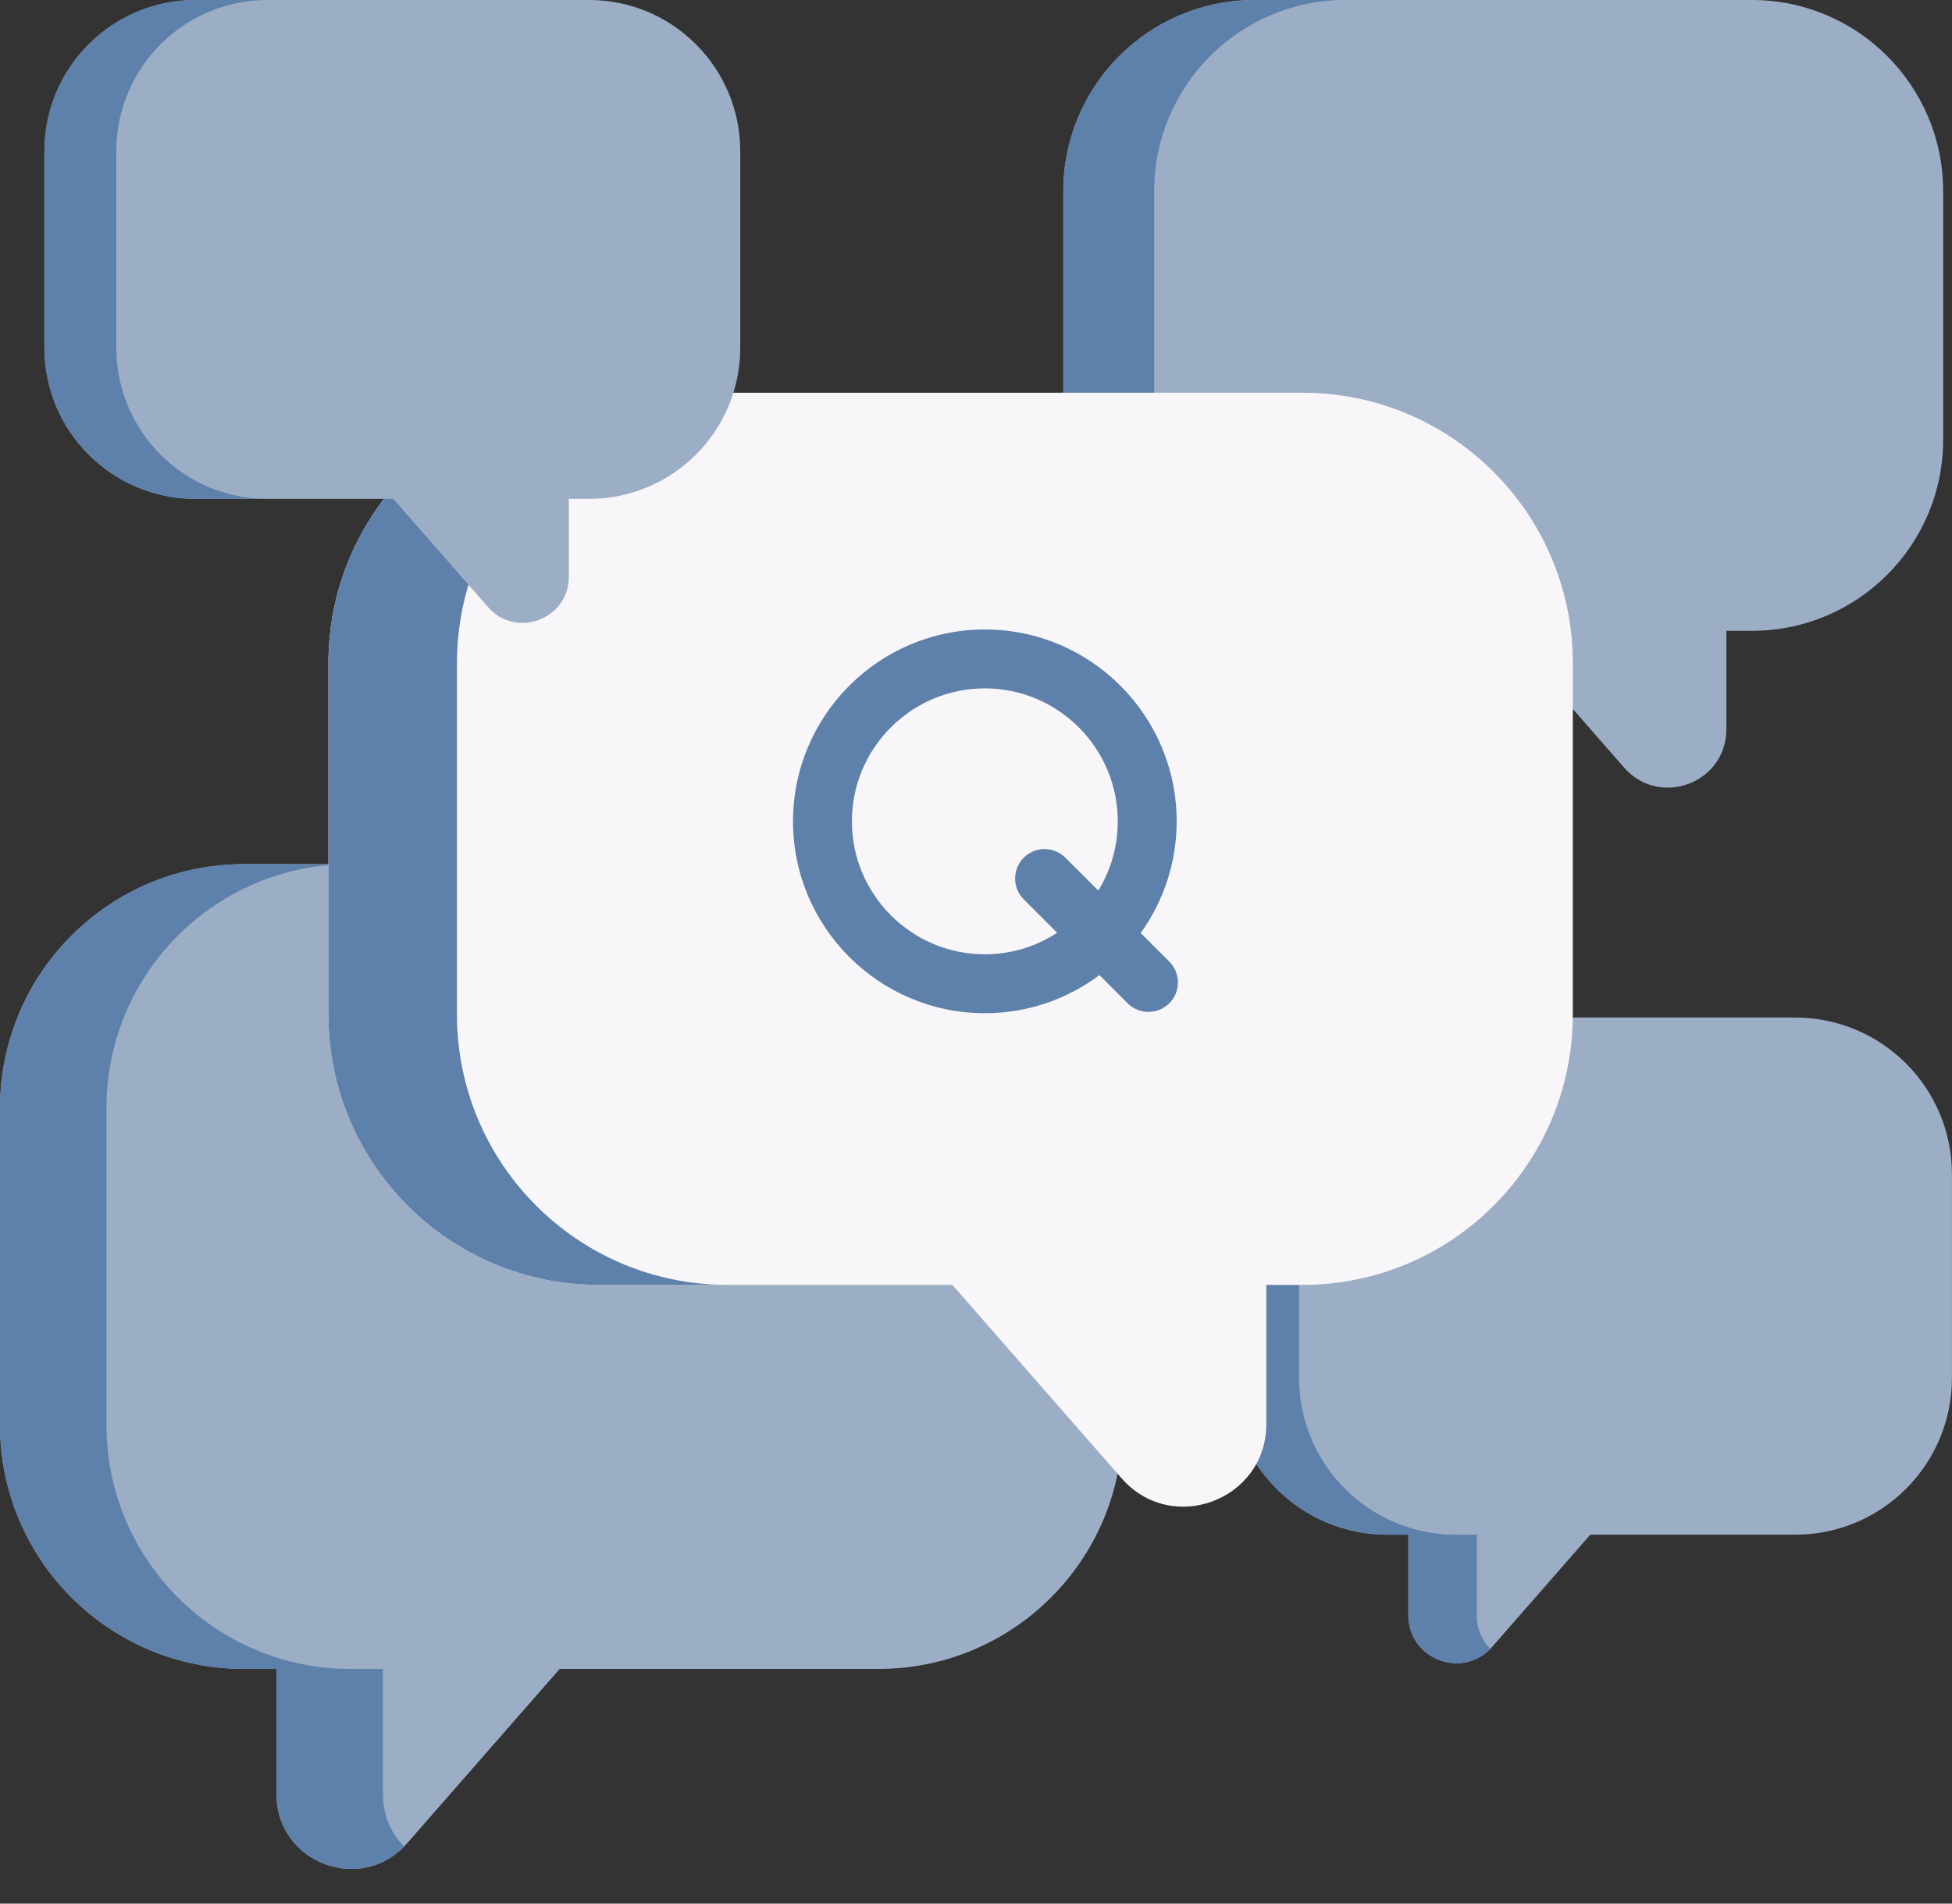 <svg width="40" height="39" viewBox="0 0 40 39" fill="none" xmlns="http://www.w3.org/2000/svg">
<rect x="0" y="0" width="40" height="39" fill="#333333" stroke="none"/>
<path d="M35.9 0H25.707C23.543 0 21.789 1.755 21.789 3.918V9.006C21.789 11.17 23.543 12.924 25.707 12.924H30.829L33.281 15.726C34.009 16.557 35.377 16.043 35.377 14.938V12.924H35.9C38.064 12.924 39.819 11.17 39.819 9.006V3.918C39.819 1.754 38.064 0 35.9 0Z" fill="#9CAEC6"/>
<path d="M27.569 12.924H25.707C23.543 12.924 21.789 11.17 21.789 9.006V3.918C21.789 1.755 23.543 0 25.707 0H27.569C25.405 0 23.651 1.755 23.651 3.918V9.006C23.651 11.17 25.405 12.924 27.569 12.924Z" fill="#5E81AB"/>
<path d="M4.999 17.704H18.003C20.764 17.704 23.002 19.942 23.002 22.702V29.193C23.002 31.954 20.764 34.192 18.003 34.192H11.469L8.34 37.767C7.412 38.827 5.666 38.17 5.666 36.761V34.192H4.999C2.238 34.192 0 31.954 0 29.193V22.702C0 19.942 2.238 17.704 4.999 17.704Z" fill="#9CAEC6"/>
<path d="M8.281 37.831C7.339 38.798 5.666 38.141 5.666 36.762V34.192H4.999C2.238 34.192 0 31.954 0 29.193V22.702C0 19.942 2.238 17.704 4.999 17.704H7.181C4.42 17.704 2.182 19.942 2.182 22.702V29.193C2.182 31.954 4.42 34.192 7.181 34.192H7.848V36.762C7.848 37.201 8.019 37.568 8.281 37.831Z" fill="#5E81AB"/>
<path d="M28.431 20.847H36.787C38.561 20.847 39.999 22.285 39.999 24.059V28.23C39.999 30.004 38.561 31.442 36.787 31.442H32.588L30.578 33.739C29.982 34.42 28.86 33.998 28.86 33.093V31.442H28.431C26.657 31.442 25.219 30.004 25.219 28.23V24.059C25.219 22.285 26.657 20.847 28.431 20.847Z" fill="#9CAEC6"/>
<path d="M30.54 33.781C29.935 34.402 28.86 33.979 28.86 33.093V31.442H28.431C26.657 31.442 25.219 30.004 25.219 28.23V24.059C25.219 22.285 26.657 20.847 28.431 20.847H29.833C28.059 20.847 26.621 22.285 26.621 24.059V28.23C26.621 30.004 28.059 31.442 29.833 31.442H30.262V33.093C30.262 33.376 30.371 33.611 30.54 33.781Z" fill="#5E81AB"/>
<path d="M26.689 8.046H12.272C9.211 8.046 6.73 10.527 6.73 13.587V20.783C6.73 23.843 9.211 26.324 12.272 26.324H19.516L22.984 30.287C24.013 31.462 25.949 30.735 25.949 29.173V26.324H26.689C29.749 26.324 32.23 23.843 32.23 20.783V13.587C32.23 10.527 29.749 8.046 26.689 8.046Z" fill="#F9F6F9"/>
<path d="M14.905 26.324H12.272C9.212 26.324 6.73 23.843 6.73 20.783V13.587C6.73 10.527 9.212 8.046 12.272 8.046H14.905C11.845 8.046 9.364 10.527 9.364 13.587V20.783C9.364 23.843 11.845 26.324 14.905 26.324Z" fill="#5E81AB"/>
<path d="M12.07 0H4.009C2.297 0 0.91 1.387 0.91 3.099V7.123C0.91 8.834 2.297 10.221 4.009 10.221H8.06L9.999 12.437C10.574 13.094 11.657 12.688 11.657 11.814V10.221H12.07C13.782 10.221 15.169 8.834 15.169 7.123V3.099C15.169 1.387 13.782 0 12.07 0Z" fill="#9CAEC6"/>
<path d="M5.481 10.222H4.009C2.298 10.222 0.91 8.834 0.91 7.123V3.099C0.91 1.388 2.298 0 4.009 0H5.481C3.77 0 2.383 1.388 2.383 3.099V7.123C2.383 8.834 3.77 10.222 5.481 10.222Z" fill="#5E81AB"/>
<path d="M23.961 19.701L23.375 19.115C23.838 18.47 24.112 17.68 24.112 16.827C24.112 14.659 22.349 12.896 20.181 12.896C18.014 12.896 16.25 14.659 16.25 16.827C16.25 18.995 18.014 20.758 20.181 20.758C21.061 20.758 21.874 20.468 22.53 19.977L23.107 20.555C23.225 20.672 23.38 20.731 23.534 20.731C23.689 20.731 23.843 20.672 23.961 20.555C24.197 20.319 24.197 19.937 23.961 19.701ZM20.181 19.551C18.679 19.551 17.457 18.329 17.457 16.827C17.457 15.325 18.679 14.103 20.181 14.103C21.683 14.103 22.905 15.325 22.905 16.827C22.905 17.346 22.759 17.832 22.506 18.245L21.832 17.572C21.596 17.336 21.214 17.336 20.978 17.572C20.743 17.808 20.743 18.19 20.978 18.425L21.663 19.11C21.236 19.389 20.727 19.551 20.181 19.551Z" fill="#5E81AB"/>
</svg>
